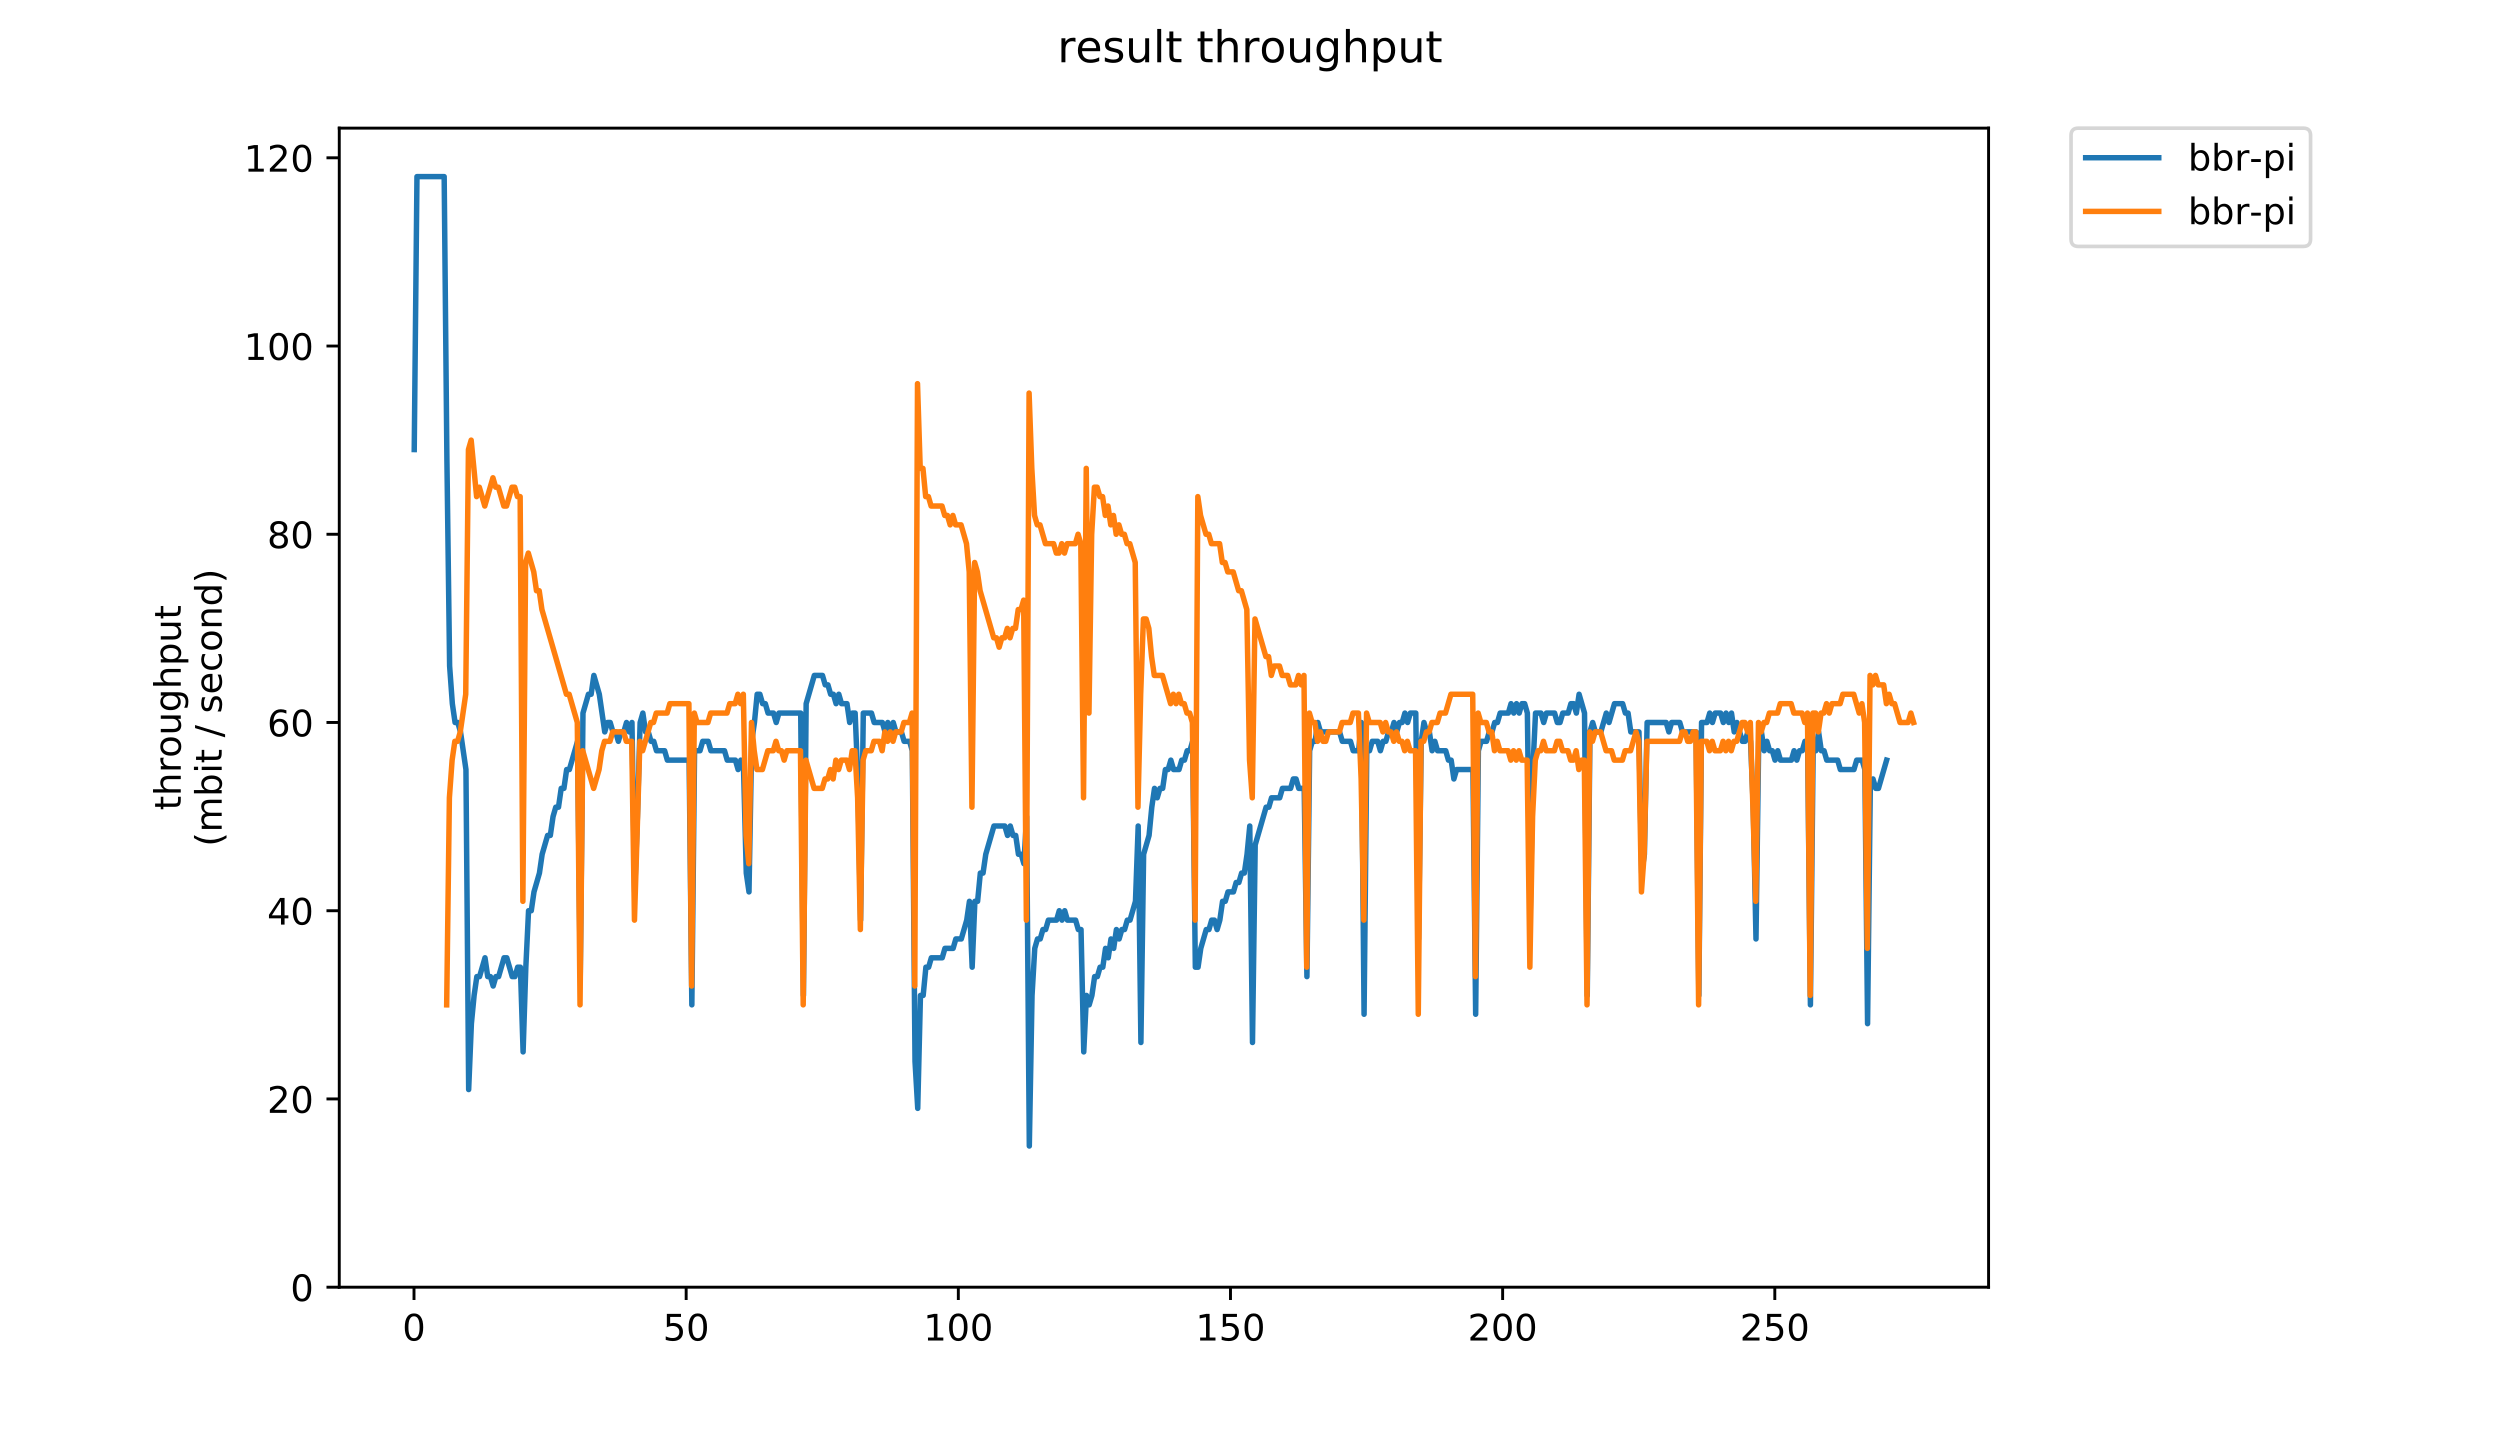 <?xml version="1.0" encoding="utf-8" standalone="no"?>
<!DOCTYPE svg PUBLIC "-//W3C//DTD SVG 1.1//EN"
  "http://www.w3.org/Graphics/SVG/1.1/DTD/svg11.dtd">
<!-- Created with matplotlib (https://matplotlib.org/) -->
<svg height="396pt" version="1.1" viewBox="0 0 684 396" width="684pt" xmlns="http://www.w3.org/2000/svg" xmlns:xlink="http://www.w3.org/1999/xlink">
 <defs>
  <style type="text/css">
*{stroke-linecap:butt;stroke-linejoin:round;}
  </style>
 </defs>
 <g id="figure_1">
  <g id="patch_1">
   <path d="M 0 396 
L 684 396 
L 684 0 
L 0 0 
z
" style="fill:#ffffff;"/>
  </g>
  <g id="axes_1">
   <g id="patch_2">
    <path d="M 92.824 352.174 
L 544.074 352.174 
L 544.074 35.062 
L 92.824 35.062 
z
" style="fill:#ffffff;"/>
   </g>
   <g id="matplotlib.axis_1">
    <g id="xtick_1">
     <g id="line2d_1">
      <defs>
       <path d="M 0 0 
L 0 3.5 
" id="m1abeec8fc0" style="stroke:#000000;stroke-width:0.8;"/>
      </defs>
      <g>
       <use style="stroke:#000000;stroke-width:0.8;" x="113.271" xlink:href="#m1abeec8fc0" y="352.174"/>
      </g>
     </g>
     <g id="text_1">
      <!-- 0 -->
      <defs>
       <path d="M 31.781 66.406 
Q 24.172 66.406 20.328 58.906 
Q 16.5 51.422 16.5 36.375 
Q 16.5 21.391 20.328 13.891 
Q 24.172 6.391 31.781 6.391 
Q 39.453 6.391 43.281 13.891 
Q 47.125 21.391 47.125 36.375 
Q 47.125 51.422 43.281 58.906 
Q 39.453 66.406 31.781 66.406 
z
M 31.781 74.219 
Q 44.047 74.219 50.516 64.516 
Q 56.984 54.828 56.984 36.375 
Q 56.984 17.969 50.516 8.266 
Q 44.047 -1.422 31.781 -1.422 
Q 19.531 -1.422 13.062 8.266 
Q 6.594 17.969 6.594 36.375 
Q 6.594 54.828 13.062 64.516 
Q 19.531 74.219 31.781 74.219 
z
" id="DejaVuSans-48"/>
      </defs>
      <g transform="translate(110.09 366.773)scale(0.1 -0.1)">
       <use xlink:href="#DejaVuSans-48"/>
      </g>
     </g>
    </g>
    <g id="xtick_2">
     <g id="line2d_2">
      <g>
       <use style="stroke:#000000;stroke-width:0.8;" x="187.734" xlink:href="#m1abeec8fc0" y="352.174"/>
      </g>
     </g>
     <g id="text_2">
      <!-- 50 -->
      <defs>
       <path d="M 10.797 72.906 
L 49.516 72.906 
L 49.516 64.594 
L 19.828 64.594 
L 19.828 46.734 
Q 21.969 47.469 24.109 47.828 
Q 26.266 48.188 28.422 48.188 
Q 40.625 48.188 47.75 41.5 
Q 54.891 34.812 54.891 23.391 
Q 54.891 11.625 47.562 5.094 
Q 40.234 -1.422 26.906 -1.422 
Q 22.312 -1.422 17.547 -0.641 
Q 12.797 0.141 7.719 1.703 
L 7.719 11.625 
Q 12.109 9.234 16.797 8.062 
Q 21.484 6.891 26.703 6.891 
Q 35.156 6.891 40.078 11.328 
Q 45.016 15.766 45.016 23.391 
Q 45.016 31 40.078 35.438 
Q 35.156 39.891 26.703 39.891 
Q 22.75 39.891 18.812 39.016 
Q 14.891 38.141 10.797 36.281 
z
" id="DejaVuSans-53"/>
      </defs>
      <g transform="translate(181.371 366.773)scale(0.1 -0.1)">
       <use xlink:href="#DejaVuSans-53"/>
       <use x="63.623" xlink:href="#DejaVuSans-48"/>
      </g>
     </g>
    </g>
    <g id="xtick_3">
     <g id="line2d_3">
      <g>
       <use style="stroke:#000000;stroke-width:0.8;" x="262.197" xlink:href="#m1abeec8fc0" y="352.174"/>
      </g>
     </g>
     <g id="text_3">
      <!-- 100 -->
      <defs>
       <path d="M 12.406 8.297 
L 28.516 8.297 
L 28.516 63.922 
L 10.984 60.406 
L 10.984 69.391 
L 28.422 72.906 
L 38.281 72.906 
L 38.281 8.297 
L 54.391 8.297 
L 54.391 0 
L 12.406 0 
z
" id="DejaVuSans-49"/>
      </defs>
      <g transform="translate(252.653 366.773)scale(0.1 -0.1)">
       <use xlink:href="#DejaVuSans-49"/>
       <use x="63.623" xlink:href="#DejaVuSans-48"/>
       <use x="127.246" xlink:href="#DejaVuSans-48"/>
      </g>
     </g>
    </g>
    <g id="xtick_4">
     <g id="line2d_4">
      <g>
       <use style="stroke:#000000;stroke-width:0.8;" x="336.66" xlink:href="#m1abeec8fc0" y="352.174"/>
      </g>
     </g>
     <g id="text_4">
      <!-- 150 -->
      <g transform="translate(327.116 366.773)scale(0.1 -0.1)">
       <use xlink:href="#DejaVuSans-49"/>
       <use x="63.623" xlink:href="#DejaVuSans-53"/>
       <use x="127.246" xlink:href="#DejaVuSans-48"/>
      </g>
     </g>
    </g>
    <g id="xtick_5">
     <g id="line2d_5">
      <g>
       <use style="stroke:#000000;stroke-width:0.8;" x="411.122" xlink:href="#m1abeec8fc0" y="352.174"/>
      </g>
     </g>
     <g id="text_5">
      <!-- 200 -->
      <defs>
       <path d="M 19.188 8.297 
L 53.609 8.297 
L 53.609 0 
L 7.328 0 
L 7.328 8.297 
Q 12.938 14.109 22.625 23.891 
Q 32.328 33.688 34.812 36.531 
Q 39.547 41.844 41.422 45.531 
Q 43.312 49.219 43.312 52.781 
Q 43.312 58.594 39.234 62.25 
Q 35.156 65.922 28.609 65.922 
Q 23.969 65.922 18.812 64.312 
Q 13.672 62.703 7.812 59.422 
L 7.812 69.391 
Q 13.766 71.781 18.938 73 
Q 24.125 74.219 28.422 74.219 
Q 39.75 74.219 46.484 68.547 
Q 53.219 62.891 53.219 53.422 
Q 53.219 48.922 51.531 44.891 
Q 49.859 40.875 45.406 35.406 
Q 44.188 33.984 37.641 27.219 
Q 31.109 20.453 19.188 8.297 
z
" id="DejaVuSans-50"/>
      </defs>
      <g transform="translate(401.579 366.773)scale(0.1 -0.1)">
       <use xlink:href="#DejaVuSans-50"/>
       <use x="63.623" xlink:href="#DejaVuSans-48"/>
       <use x="127.246" xlink:href="#DejaVuSans-48"/>
      </g>
     </g>
    </g>
    <g id="xtick_6">
     <g id="line2d_6">
      <g>
       <use style="stroke:#000000;stroke-width:0.8;" x="485.585" xlink:href="#m1abeec8fc0" y="352.174"/>
      </g>
     </g>
     <g id="text_6">
      <!-- 250 -->
      <g transform="translate(476.041 366.773)scale(0.1 -0.1)">
       <use xlink:href="#DejaVuSans-50"/>
       <use x="63.623" xlink:href="#DejaVuSans-53"/>
       <use x="127.246" xlink:href="#DejaVuSans-48"/>
      </g>
     </g>
    </g>
   </g>
   <g id="matplotlib.axis_2">
    <g id="ytick_1">
     <g id="line2d_7">
      <defs>
       <path d="M 0 0 
L -3.5 0 
" id="mc398adc926" style="stroke:#000000;stroke-width:0.8;"/>
      </defs>
      <g>
       <use style="stroke:#000000;stroke-width:0.8;" x="92.824" xlink:href="#mc398adc926" y="352.174"/>
      </g>
     </g>
     <g id="text_7">
      <!-- 0 -->
      <g transform="translate(79.461 355.973)scale(0.1 -0.1)">
       <use xlink:href="#DejaVuSans-48"/>
      </g>
     </g>
    </g>
    <g id="ytick_2">
     <g id="line2d_8">
      <g>
       <use style="stroke:#000000;stroke-width:0.8;" x="92.824" xlink:href="#mc398adc926" y="300.674"/>
      </g>
     </g>
     <g id="text_8">
      <!-- 20 -->
      <g transform="translate(73.099 304.473)scale(0.1 -0.1)">
       <use xlink:href="#DejaVuSans-50"/>
       <use x="63.623" xlink:href="#DejaVuSans-48"/>
      </g>
     </g>
    </g>
    <g id="ytick_3">
     <g id="line2d_9">
      <g>
       <use style="stroke:#000000;stroke-width:0.8;" x="92.824" xlink:href="#mc398adc926" y="249.174"/>
      </g>
     </g>
     <g id="text_9">
      <!-- 40 -->
      <defs>
       <path d="M 37.797 64.312 
L 12.891 25.391 
L 37.797 25.391 
z
M 35.203 72.906 
L 47.609 72.906 
L 47.609 25.391 
L 58.016 25.391 
L 58.016 17.188 
L 47.609 17.188 
L 47.609 0 
L 37.797 0 
L 37.797 17.188 
L 4.891 17.188 
L 4.891 26.703 
z
" id="DejaVuSans-52"/>
      </defs>
      <g transform="translate(73.099 252.973)scale(0.1 -0.1)">
       <use xlink:href="#DejaVuSans-52"/>
       <use x="63.623" xlink:href="#DejaVuSans-48"/>
      </g>
     </g>
    </g>
    <g id="ytick_4">
     <g id="line2d_10">
      <g>
       <use style="stroke:#000000;stroke-width:0.8;" x="92.824" xlink:href="#mc398adc926" y="197.674"/>
      </g>
     </g>
     <g id="text_10">
      <!-- 60 -->
      <defs>
       <path d="M 33.016 40.375 
Q 26.375 40.375 22.484 35.828 
Q 18.609 31.297 18.609 23.391 
Q 18.609 15.531 22.484 10.953 
Q 26.375 6.391 33.016 6.391 
Q 39.656 6.391 43.531 10.953 
Q 47.406 15.531 47.406 23.391 
Q 47.406 31.297 43.531 35.828 
Q 39.656 40.375 33.016 40.375 
z
M 52.594 71.297 
L 52.594 62.312 
Q 48.875 64.062 45.094 64.984 
Q 41.312 65.922 37.594 65.922 
Q 27.828 65.922 22.672 59.328 
Q 17.531 52.734 16.797 39.406 
Q 19.672 43.656 24.016 45.922 
Q 28.375 48.188 33.594 48.188 
Q 44.578 48.188 50.953 41.516 
Q 57.328 34.859 57.328 23.391 
Q 57.328 12.156 50.688 5.359 
Q 44.047 -1.422 33.016 -1.422 
Q 20.359 -1.422 13.672 8.266 
Q 6.984 17.969 6.984 36.375 
Q 6.984 53.656 15.188 63.938 
Q 23.391 74.219 37.203 74.219 
Q 40.922 74.219 44.703 73.484 
Q 48.484 72.75 52.594 71.297 
z
" id="DejaVuSans-54"/>
      </defs>
      <g transform="translate(73.099 201.473)scale(0.1 -0.1)">
       <use xlink:href="#DejaVuSans-54"/>
       <use x="63.623" xlink:href="#DejaVuSans-48"/>
      </g>
     </g>
    </g>
    <g id="ytick_5">
     <g id="line2d_11">
      <g>
       <use style="stroke:#000000;stroke-width:0.8;" x="92.824" xlink:href="#mc398adc926" y="146.174"/>
      </g>
     </g>
     <g id="text_11">
      <!-- 80 -->
      <defs>
       <path d="M 31.781 34.625 
Q 24.75 34.625 20.719 30.859 
Q 16.703 27.094 16.703 20.516 
Q 16.703 13.922 20.719 10.156 
Q 24.75 6.391 31.781 6.391 
Q 38.812 6.391 42.859 10.172 
Q 46.922 13.969 46.922 20.516 
Q 46.922 27.094 42.891 30.859 
Q 38.875 34.625 31.781 34.625 
z
M 21.922 38.812 
Q 15.578 40.375 12.031 44.719 
Q 8.5 49.078 8.5 55.328 
Q 8.5 64.062 14.719 69.141 
Q 20.953 74.219 31.781 74.219 
Q 42.672 74.219 48.875 69.141 
Q 55.078 64.062 55.078 55.328 
Q 55.078 49.078 51.531 44.719 
Q 48 40.375 41.703 38.812 
Q 48.828 37.156 52.797 32.312 
Q 56.781 27.484 56.781 20.516 
Q 56.781 9.906 50.312 4.234 
Q 43.844 -1.422 31.781 -1.422 
Q 19.734 -1.422 13.25 4.234 
Q 6.781 9.906 6.781 20.516 
Q 6.781 27.484 10.781 32.312 
Q 14.797 37.156 21.922 38.812 
z
M 18.312 54.391 
Q 18.312 48.734 21.844 45.562 
Q 25.391 42.391 31.781 42.391 
Q 38.141 42.391 41.719 45.562 
Q 45.312 48.734 45.312 54.391 
Q 45.312 60.062 41.719 63.234 
Q 38.141 66.406 31.781 66.406 
Q 25.391 66.406 21.844 63.234 
Q 18.312 60.062 18.312 54.391 
z
" id="DejaVuSans-56"/>
      </defs>
      <g transform="translate(73.099 149.973)scale(0.1 -0.1)">
       <use xlink:href="#DejaVuSans-56"/>
       <use x="63.623" xlink:href="#DejaVuSans-48"/>
      </g>
     </g>
    </g>
    <g id="ytick_6">
     <g id="line2d_12">
      <g>
       <use style="stroke:#000000;stroke-width:0.8;" x="92.824" xlink:href="#mc398adc926" y="94.674"/>
      </g>
     </g>
     <g id="text_12">
      <!-- 100 -->
      <g transform="translate(66.736 98.473)scale(0.1 -0.1)">
       <use xlink:href="#DejaVuSans-49"/>
       <use x="63.623" xlink:href="#DejaVuSans-48"/>
       <use x="127.246" xlink:href="#DejaVuSans-48"/>
      </g>
     </g>
    </g>
    <g id="ytick_7">
     <g id="line2d_13">
      <g>
       <use style="stroke:#000000;stroke-width:0.8;" x="92.824" xlink:href="#mc398adc926" y="43.174"/>
      </g>
     </g>
     <g id="text_13">
      <!-- 120 -->
      <g transform="translate(66.736 46.973)scale(0.1 -0.1)">
       <use xlink:href="#DejaVuSans-49"/>
       <use x="63.623" xlink:href="#DejaVuSans-50"/>
       <use x="127.246" xlink:href="#DejaVuSans-48"/>
      </g>
     </g>
    </g>
    <g id="text_14">
     <!-- throughput -->
     <defs>
      <path d="M 18.312 70.219 
L 18.312 54.688 
L 36.812 54.688 
L 36.812 47.703 
L 18.312 47.703 
L 18.312 18.016 
Q 18.312 11.328 20.141 9.422 
Q 21.969 7.516 27.594 7.516 
L 36.812 7.516 
L 36.812 0 
L 27.594 0 
Q 17.188 0 13.234 3.875 
Q 9.281 7.766 9.281 18.016 
L 9.281 47.703 
L 2.688 47.703 
L 2.688 54.688 
L 9.281 54.688 
L 9.281 70.219 
z
" id="DejaVuSans-116"/>
      <path d="M 54.891 33.016 
L 54.891 0 
L 45.906 0 
L 45.906 32.719 
Q 45.906 40.484 42.875 44.328 
Q 39.844 48.188 33.797 48.188 
Q 26.516 48.188 22.312 43.547 
Q 18.109 38.922 18.109 30.906 
L 18.109 0 
L 9.078 0 
L 9.078 75.984 
L 18.109 75.984 
L 18.109 46.188 
Q 21.344 51.125 25.703 53.562 
Q 30.078 56 35.797 56 
Q 45.219 56 50.047 50.172 
Q 54.891 44.344 54.891 33.016 
z
" id="DejaVuSans-104"/>
      <path d="M 41.109 46.297 
Q 39.594 47.172 37.812 47.578 
Q 36.031 48 33.891 48 
Q 26.266 48 22.188 43.047 
Q 18.109 38.094 18.109 28.812 
L 18.109 0 
L 9.078 0 
L 9.078 54.688 
L 18.109 54.688 
L 18.109 46.188 
Q 20.953 51.172 25.484 53.578 
Q 30.031 56 36.531 56 
Q 37.453 56 38.578 55.875 
Q 39.703 55.766 41.062 55.516 
z
" id="DejaVuSans-114"/>
      <path d="M 30.609 48.391 
Q 23.391 48.391 19.188 42.75 
Q 14.984 37.109 14.984 27.297 
Q 14.984 17.484 19.156 11.844 
Q 23.344 6.203 30.609 6.203 
Q 37.797 6.203 41.984 11.859 
Q 46.188 17.531 46.188 27.297 
Q 46.188 37.016 41.984 42.703 
Q 37.797 48.391 30.609 48.391 
z
M 30.609 56 
Q 42.328 56 49.016 48.375 
Q 55.719 40.766 55.719 27.297 
Q 55.719 13.875 49.016 6.219 
Q 42.328 -1.422 30.609 -1.422 
Q 18.844 -1.422 12.172 6.219 
Q 5.516 13.875 5.516 27.297 
Q 5.516 40.766 12.172 48.375 
Q 18.844 56 30.609 56 
z
" id="DejaVuSans-111"/>
      <path d="M 8.5 21.578 
L 8.5 54.688 
L 17.484 54.688 
L 17.484 21.922 
Q 17.484 14.156 20.5 10.266 
Q 23.531 6.391 29.594 6.391 
Q 36.859 6.391 41.078 11.031 
Q 45.312 15.672 45.312 23.688 
L 45.312 54.688 
L 54.297 54.688 
L 54.297 0 
L 45.312 0 
L 45.312 8.406 
Q 42.047 3.422 37.719 1 
Q 33.406 -1.422 27.688 -1.422 
Q 18.266 -1.422 13.375 4.438 
Q 8.5 10.297 8.5 21.578 
z
M 31.109 56 
z
" id="DejaVuSans-117"/>
      <path d="M 45.406 27.984 
Q 45.406 37.75 41.375 43.109 
Q 37.359 48.484 30.078 48.484 
Q 22.859 48.484 18.828 43.109 
Q 14.797 37.75 14.797 27.984 
Q 14.797 18.266 18.828 12.891 
Q 22.859 7.516 30.078 7.516 
Q 37.359 7.516 41.375 12.891 
Q 45.406 18.266 45.406 27.984 
z
M 54.391 6.781 
Q 54.391 -7.172 48.188 -13.984 
Q 42 -20.797 29.203 -20.797 
Q 24.469 -20.797 20.266 -20.094 
Q 16.062 -19.391 12.109 -17.922 
L 12.109 -9.188 
Q 16.062 -11.328 19.922 -12.344 
Q 23.781 -13.375 27.781 -13.375 
Q 36.625 -13.375 41.016 -8.766 
Q 45.406 -4.156 45.406 5.172 
L 45.406 9.625 
Q 42.625 4.781 38.281 2.391 
Q 33.938 0 27.875 0 
Q 17.828 0 11.672 7.656 
Q 5.516 15.328 5.516 27.984 
Q 5.516 40.672 11.672 48.328 
Q 17.828 56 27.875 56 
Q 33.938 56 38.281 53.609 
Q 42.625 51.219 45.406 46.391 
L 45.406 54.688 
L 54.391 54.688 
z
" id="DejaVuSans-103"/>
      <path d="M 18.109 8.203 
L 18.109 -20.797 
L 9.078 -20.797 
L 9.078 54.688 
L 18.109 54.688 
L 18.109 46.391 
Q 20.953 51.266 25.266 53.625 
Q 29.594 56 35.594 56 
Q 45.562 56 51.781 48.094 
Q 58.016 40.188 58.016 27.297 
Q 58.016 14.406 51.781 6.484 
Q 45.562 -1.422 35.594 -1.422 
Q 29.594 -1.422 25.266 0.953 
Q 20.953 3.328 18.109 8.203 
z
M 48.688 27.297 
Q 48.688 37.203 44.609 42.844 
Q 40.531 48.484 33.406 48.484 
Q 26.266 48.484 22.188 42.844 
Q 18.109 37.203 18.109 27.297 
Q 18.109 17.391 22.188 11.75 
Q 26.266 6.109 33.406 6.109 
Q 40.531 6.109 44.609 11.75 
Q 48.688 17.391 48.688 27.297 
z
" id="DejaVuSans-112"/>
     </defs>
     <g transform="translate(49.459 221.675)rotate(-90)scale(0.1 -0.1)">
      <use xlink:href="#DejaVuSans-116"/>
      <use x="39.209" xlink:href="#DejaVuSans-104"/>
      <use x="102.588" xlink:href="#DejaVuSans-114"/>
      <use x="143.67" xlink:href="#DejaVuSans-111"/>
      <use x="204.852" xlink:href="#DejaVuSans-117"/>
      <use x="268.23" xlink:href="#DejaVuSans-103"/>
      <use x="331.707" xlink:href="#DejaVuSans-104"/>
      <use x="395.086" xlink:href="#DejaVuSans-112"/>
      <use x="458.562" xlink:href="#DejaVuSans-117"/>
      <use x="521.941" xlink:href="#DejaVuSans-116"/>
     </g>
     <!-- (mbit / second) -->
     <defs>
      <path d="M 31 75.875 
Q 24.469 64.656 21.281 53.656 
Q 18.109 42.672 18.109 31.391 
Q 18.109 20.125 21.312 9.062 
Q 24.516 -2 31 -13.188 
L 23.188 -13.188 
Q 15.875 -1.703 12.234 9.375 
Q 8.594 20.453 8.594 31.391 
Q 8.594 42.281 12.203 53.312 
Q 15.828 64.359 23.188 75.875 
z
" id="DejaVuSans-40"/>
      <path d="M 52 44.188 
Q 55.375 50.25 60.062 53.125 
Q 64.75 56 71.094 56 
Q 79.641 56 84.281 50.016 
Q 88.922 44.047 88.922 33.016 
L 88.922 0 
L 79.891 0 
L 79.891 32.719 
Q 79.891 40.578 77.094 44.375 
Q 74.312 48.188 68.609 48.188 
Q 61.625 48.188 57.562 43.547 
Q 53.516 38.922 53.516 30.906 
L 53.516 0 
L 44.484 0 
L 44.484 32.719 
Q 44.484 40.625 41.703 44.406 
Q 38.922 48.188 33.109 48.188 
Q 26.219 48.188 22.156 43.531 
Q 18.109 38.875 18.109 30.906 
L 18.109 0 
L 9.078 0 
L 9.078 54.688 
L 18.109 54.688 
L 18.109 46.188 
Q 21.188 51.219 25.484 53.609 
Q 29.781 56 35.688 56 
Q 41.656 56 45.828 52.969 
Q 50 49.953 52 44.188 
z
" id="DejaVuSans-109"/>
      <path d="M 48.688 27.297 
Q 48.688 37.203 44.609 42.844 
Q 40.531 48.484 33.406 48.484 
Q 26.266 48.484 22.188 42.844 
Q 18.109 37.203 18.109 27.297 
Q 18.109 17.391 22.188 11.75 
Q 26.266 6.109 33.406 6.109 
Q 40.531 6.109 44.609 11.75 
Q 48.688 17.391 48.688 27.297 
z
M 18.109 46.391 
Q 20.953 51.266 25.266 53.625 
Q 29.594 56 35.594 56 
Q 45.562 56 51.781 48.094 
Q 58.016 40.188 58.016 27.297 
Q 58.016 14.406 51.781 6.484 
Q 45.562 -1.422 35.594 -1.422 
Q 29.594 -1.422 25.266 0.953 
Q 20.953 3.328 18.109 8.203 
L 18.109 0 
L 9.078 0 
L 9.078 75.984 
L 18.109 75.984 
z
" id="DejaVuSans-98"/>
      <path d="M 9.422 54.688 
L 18.406 54.688 
L 18.406 0 
L 9.422 0 
z
M 9.422 75.984 
L 18.406 75.984 
L 18.406 64.594 
L 9.422 64.594 
z
" id="DejaVuSans-105"/>
      <path id="DejaVuSans-32"/>
      <path d="M 25.391 72.906 
L 33.688 72.906 
L 8.297 -9.281 
L 0 -9.281 
z
" id="DejaVuSans-47"/>
      <path d="M 44.281 53.078 
L 44.281 44.578 
Q 40.484 46.531 36.375 47.5 
Q 32.281 48.484 27.875 48.484 
Q 21.188 48.484 17.844 46.438 
Q 14.5 44.391 14.5 40.281 
Q 14.5 37.156 16.891 35.375 
Q 19.281 33.594 26.516 31.984 
L 29.594 31.297 
Q 39.156 29.25 43.188 25.516 
Q 47.219 21.781 47.219 15.094 
Q 47.219 7.469 41.188 3.016 
Q 35.156 -1.422 24.609 -1.422 
Q 20.219 -1.422 15.453 -0.562 
Q 10.688 0.297 5.422 2 
L 5.422 11.281 
Q 10.406 8.688 15.234 7.391 
Q 20.062 6.109 24.812 6.109 
Q 31.156 6.109 34.562 8.281 
Q 37.984 10.453 37.984 14.406 
Q 37.984 18.062 35.516 20.016 
Q 33.062 21.969 24.703 23.781 
L 21.578 24.516 
Q 13.234 26.266 9.516 29.906 
Q 5.812 33.547 5.812 39.891 
Q 5.812 47.609 11.281 51.797 
Q 16.75 56 26.812 56 
Q 31.781 56 36.172 55.266 
Q 40.578 54.547 44.281 53.078 
z
" id="DejaVuSans-115"/>
      <path d="M 56.203 29.594 
L 56.203 25.203 
L 14.891 25.203 
Q 15.484 15.922 20.484 11.062 
Q 25.484 6.203 34.422 6.203 
Q 39.594 6.203 44.453 7.469 
Q 49.312 8.734 54.109 11.281 
L 54.109 2.781 
Q 49.266 0.734 44.188 -0.344 
Q 39.109 -1.422 33.891 -1.422 
Q 20.797 -1.422 13.156 6.188 
Q 5.516 13.812 5.516 26.812 
Q 5.516 40.234 12.766 48.109 
Q 20.016 56 32.328 56 
Q 43.359 56 49.781 48.891 
Q 56.203 41.797 56.203 29.594 
z
M 47.219 32.234 
Q 47.125 39.594 43.094 43.984 
Q 39.062 48.391 32.422 48.391 
Q 24.906 48.391 20.391 44.141 
Q 15.875 39.891 15.188 32.172 
z
" id="DejaVuSans-101"/>
      <path d="M 48.781 52.594 
L 48.781 44.188 
Q 44.969 46.297 41.141 47.344 
Q 37.312 48.391 33.406 48.391 
Q 24.656 48.391 19.812 42.844 
Q 14.984 37.312 14.984 27.297 
Q 14.984 17.281 19.812 11.734 
Q 24.656 6.203 33.406 6.203 
Q 37.312 6.203 41.141 7.25 
Q 44.969 8.297 48.781 10.406 
L 48.781 2.094 
Q 45.016 0.344 40.984 -0.531 
Q 36.969 -1.422 32.422 -1.422 
Q 20.062 -1.422 12.781 6.344 
Q 5.516 14.109 5.516 27.297 
Q 5.516 40.672 12.859 48.328 
Q 20.219 56 33.016 56 
Q 37.156 56 41.109 55.141 
Q 45.062 54.297 48.781 52.594 
z
" id="DejaVuSans-99"/>
      <path d="M 54.891 33.016 
L 54.891 0 
L 45.906 0 
L 45.906 32.719 
Q 45.906 40.484 42.875 44.328 
Q 39.844 48.188 33.797 48.188 
Q 26.516 48.188 22.312 43.547 
Q 18.109 38.922 18.109 30.906 
L 18.109 0 
L 9.078 0 
L 9.078 54.688 
L 18.109 54.688 
L 18.109 46.188 
Q 21.344 51.125 25.703 53.562 
Q 30.078 56 35.797 56 
Q 45.219 56 50.047 50.172 
Q 54.891 44.344 54.891 33.016 
z
" id="DejaVuSans-110"/>
      <path d="M 45.406 46.391 
L 45.406 75.984 
L 54.391 75.984 
L 54.391 0 
L 45.406 0 
L 45.406 8.203 
Q 42.578 3.328 38.25 0.953 
Q 33.938 -1.422 27.875 -1.422 
Q 17.969 -1.422 11.734 6.484 
Q 5.516 14.406 5.516 27.297 
Q 5.516 40.188 11.734 48.094 
Q 17.969 56 27.875 56 
Q 33.938 56 38.25 53.625 
Q 42.578 51.266 45.406 46.391 
z
M 14.797 27.297 
Q 14.797 17.391 18.875 11.75 
Q 22.953 6.109 30.078 6.109 
Q 37.203 6.109 41.297 11.75 
Q 45.406 17.391 45.406 27.297 
Q 45.406 37.203 41.297 42.844 
Q 37.203 48.484 30.078 48.484 
Q 22.953 48.484 18.875 42.844 
Q 14.797 37.203 14.797 27.297 
z
" id="DejaVuSans-100"/>
      <path d="M 8.016 75.875 
L 15.828 75.875 
Q 23.141 64.359 26.781 53.312 
Q 30.422 42.281 30.422 31.391 
Q 30.422 20.453 26.781 9.375 
Q 23.141 -1.703 15.828 -13.188 
L 8.016 -13.188 
Q 14.5 -2 17.703 9.062 
Q 20.906 20.125 20.906 31.391 
Q 20.906 42.672 17.703 53.656 
Q 14.5 64.656 8.016 75.875 
z
" id="DejaVuSans-41"/>
     </defs>
     <g transform="translate(60.657 231.609)rotate(-90)scale(0.1 -0.1)">
      <use xlink:href="#DejaVuSans-40"/>
      <use x="39.014" xlink:href="#DejaVuSans-109"/>
      <use x="136.426" xlink:href="#DejaVuSans-98"/>
      <use x="199.902" xlink:href="#DejaVuSans-105"/>
      <use x="227.686" xlink:href="#DejaVuSans-116"/>
      <use x="266.895" xlink:href="#DejaVuSans-32"/>
      <use x="298.682" xlink:href="#DejaVuSans-47"/>
      <use x="332.373" xlink:href="#DejaVuSans-32"/>
      <use x="364.16" xlink:href="#DejaVuSans-115"/>
      <use x="416.26" xlink:href="#DejaVuSans-101"/>
      <use x="477.783" xlink:href="#DejaVuSans-99"/>
      <use x="532.764" xlink:href="#DejaVuSans-111"/>
      <use x="593.945" xlink:href="#DejaVuSans-110"/>
      <use x="657.324" xlink:href="#DejaVuSans-100"/>
      <use x="720.801" xlink:href="#DejaVuSans-41"/>
     </g>
    </g>
   </g>
   <g id="line2d_14">
    <path clip-path="url(#p6d7b93eee8)" d="M 113.335 122.999 
L 114.08 48.324 
L 121.526 48.324 
L 122.271 125.574 
L 123.015 182.224 
L 123.76 192.524 
L 124.505 197.674 
L 125.249 197.674 
L 125.994 200.249 
L 127.483 210.549 
L 128.228 298.099 
L 128.972 280.074 
L 129.717 272.349 
L 130.462 267.199 
L 131.206 267.199 
L 132.696 262.049 
L 133.44 267.199 
L 134.185 267.199 
L 134.929 269.774 
L 135.674 267.199 
L 136.419 267.199 
L 137.908 262.049 
L 138.653 262.049 
L 140.142 267.199 
L 140.886 267.199 
L 141.631 264.624 
L 142.376 264.624 
L 143.12 287.799 
L 143.865 264.624 
L 144.61 249.174 
L 145.354 249.174 
L 146.099 244.024 
L 147.588 238.874 
L 148.333 233.724 
L 149.822 228.574 
L 150.567 228.574 
L 151.311 223.424 
L 152.056 220.849 
L 152.801 220.849 
L 153.545 215.699 
L 154.29 215.699 
L 155.034 210.549 
L 155.779 210.549 
L 158.013 202.824 
L 158.758 267.199 
L 159.502 195.099 
L 160.991 189.949 
L 161.736 189.949 
L 162.481 184.799 
L 163.97 189.949 
L 165.459 200.249 
L 166.204 197.674 
L 166.948 197.674 
L 167.693 200.249 
L 168.438 200.249 
L 169.182 202.824 
L 169.927 200.249 
L 170.672 200.249 
L 171.416 197.674 
L 172.161 200.249 
L 172.905 197.674 
L 173.65 244.024 
L 174.395 223.424 
L 175.139 197.674 
L 175.884 195.099 
L 176.629 200.249 
L 177.373 200.249 
L 178.118 202.824 
L 178.863 202.824 
L 179.607 205.399 
L 181.841 205.399 
L 182.586 207.974 
L 188.543 207.974 
L 189.287 274.924 
L 190.032 205.399 
L 191.521 205.399 
L 192.266 202.824 
L 193.755 202.824 
L 194.5 205.399 
L 198.223 205.399 
L 198.967 207.974 
L 201.201 207.974 
L 201.946 210.549 
L 202.691 207.974 
L 203.435 210.549 
L 204.18 238.874 
L 204.924 244.024 
L 205.669 202.824 
L 206.414 197.674 
L 207.158 189.949 
L 207.903 189.949 
L 208.648 192.524 
L 209.392 192.524 
L 210.137 195.099 
L 211.626 195.099 
L 212.371 197.674 
L 213.115 195.099 
L 219.072 195.099 
L 219.817 272.349 
L 220.562 192.524 
L 222.796 184.799 
L 225.029 184.799 
L 225.774 187.374 
L 226.519 187.374 
L 227.263 189.949 
L 228.008 189.949 
L 228.753 192.524 
L 229.497 189.949 
L 230.242 192.524 
L 231.731 192.524 
L 232.476 197.674 
L 233.22 195.099 
L 233.965 195.099 
L 234.71 213.124 
L 235.454 251.749 
L 236.199 195.099 
L 238.433 195.099 
L 239.177 197.674 
L 241.411 197.674 
L 242.156 200.249 
L 242.9 197.674 
L 243.645 200.249 
L 244.39 197.674 
L 245.134 200.249 
L 246.624 200.249 
L 247.368 202.824 
L 248.857 202.824 
L 249.602 205.399 
L 250.347 290.374 
L 251.091 303.249 
L 251.836 272.349 
L 252.581 272.349 
L 253.325 264.624 
L 254.07 264.624 
L 254.815 262.049 
L 257.793 262.049 
L 258.538 259.474 
L 260.772 259.474 
L 261.516 256.899 
L 263.005 256.899 
L 264.495 251.749 
L 265.239 246.599 
L 265.984 264.624 
L 266.729 246.599 
L 267.473 246.599 
L 268.218 238.874 
L 268.962 238.874 
L 269.707 233.724 
L 271.941 225.999 
L 274.919 225.999 
L 275.664 228.574 
L 276.409 225.999 
L 277.153 228.574 
L 277.898 228.574 
L 278.643 233.724 
L 279.387 233.724 
L 280.132 236.299 
L 280.876 223.424 
L 281.621 313.549 
L 282.366 272.349 
L 283.11 259.474 
L 283.855 256.899 
L 284.6 256.899 
L 285.344 254.324 
L 286.089 254.324 
L 286.834 251.749 
L 289.067 251.749 
L 289.812 249.174 
L 290.557 251.749 
L 291.301 249.174 
L 292.046 251.749 
L 294.28 251.749 
L 295.024 254.324 
L 295.769 254.324 
L 296.514 287.799 
L 297.258 272.349 
L 298.003 274.924 
L 298.748 272.349 
L 299.492 267.199 
L 300.237 267.199 
L 300.981 264.624 
L 301.726 264.624 
L 302.471 259.474 
L 303.215 262.049 
L 303.96 256.899 
L 304.705 259.474 
L 305.449 254.324 
L 306.194 256.899 
L 306.938 254.324 
L 307.683 254.324 
L 308.428 251.749 
L 309.172 251.749 
L 310.662 246.599 
L 311.406 225.999 
L 312.151 285.224 
L 312.895 233.724 
L 314.385 228.574 
L 315.129 220.849 
L 315.874 215.699 
L 316.619 218.274 
L 317.363 215.699 
L 318.108 215.699 
L 318.852 210.549 
L 319.597 210.549 
L 320.342 207.974 
L 321.086 210.549 
L 322.576 210.549 
L 323.32 207.974 
L 324.065 207.974 
L 324.81 205.399 
L 325.554 205.399 
L 326.299 202.824 
L 327.043 264.624 
L 327.788 264.624 
L 328.533 259.474 
L 330.022 254.324 
L 330.767 254.324 
L 331.511 251.749 
L 332.256 251.749 
L 333 254.324 
L 333.745 251.749 
L 334.49 246.599 
L 335.234 246.599 
L 335.979 244.024 
L 337.468 244.024 
L 338.213 241.449 
L 338.957 241.449 
L 339.702 238.874 
L 340.447 238.874 
L 341.191 233.724 
L 341.936 225.999 
L 342.681 285.224 
L 343.425 231.149 
L 346.404 220.849 
L 347.148 220.849 
L 347.893 218.274 
L 350.127 218.274 
L 350.871 215.699 
L 353.105 215.699 
L 353.85 213.124 
L 354.595 213.124 
L 355.339 215.699 
L 356.829 215.699 
L 357.573 267.199 
L 358.318 205.399 
L 359.062 202.824 
L 359.807 202.824 
L 360.552 197.674 
L 361.296 200.249 
L 366.509 200.249 
L 367.253 202.824 
L 369.487 202.824 
L 370.232 205.399 
L 371.721 205.399 
L 372.466 197.674 
L 373.21 277.499 
L 373.955 205.399 
L 374.7 205.399 
L 375.444 202.824 
L 376.933 202.824 
L 377.678 205.399 
L 378.423 202.824 
L 379.167 202.824 
L 379.912 200.249 
L 380.657 200.249 
L 381.401 197.674 
L 382.146 200.249 
L 382.89 197.674 
L 383.635 197.674 
L 384.38 195.099 
L 385.124 197.674 
L 385.869 195.099 
L 387.358 195.099 
L 388.103 256.899 
L 388.847 202.824 
L 389.592 197.674 
L 390.337 200.249 
L 391.081 200.249 
L 391.826 205.399 
L 392.571 202.824 
L 393.315 205.399 
L 395.549 205.399 
L 396.294 207.974 
L 397.038 207.974 
L 397.783 213.124 
L 398.528 210.549 
L 402.995 210.549 
L 403.74 277.499 
L 404.485 205.399 
L 405.229 202.824 
L 406.719 202.824 
L 407.463 200.249 
L 408.208 200.249 
L 408.952 197.674 
L 409.697 197.674 
L 410.442 195.099 
L 412.676 195.099 
L 413.42 192.524 
L 414.165 195.099 
L 414.909 192.524 
L 415.654 195.099 
L 416.399 192.524 
L 417.143 192.524 
L 417.888 195.099 
L 418.633 251.749 
L 419.377 210.549 
L 420.122 195.099 
L 421.611 195.099 
L 422.356 197.674 
L 423.1 195.099 
L 425.334 195.099 
L 426.079 197.674 
L 426.824 197.674 
L 427.568 195.099 
L 429.057 195.099 
L 429.802 192.524 
L 430.547 192.524 
L 431.291 195.099 
L 432.036 189.949 
L 433.525 195.099 
L 434.27 272.349 
L 435.014 200.249 
L 435.759 197.674 
L 436.504 200.249 
L 437.993 200.249 
L 439.482 195.099 
L 440.227 197.674 
L 441.716 192.524 
L 443.95 192.524 
L 444.695 195.099 
L 445.439 195.099 
L 446.184 200.249 
L 448.418 200.249 
L 449.162 238.874 
L 449.907 233.724 
L 450.652 197.674 
L 455.864 197.674 
L 456.609 200.249 
L 457.353 197.674 
L 459.587 197.674 
L 460.332 200.249 
L 464.055 200.249 
L 464.8 272.349 
L 465.544 197.674 
L 467.033 197.674 
L 467.778 195.099 
L 468.523 197.674 
L 469.267 195.099 
L 470.757 195.099 
L 471.501 197.674 
L 472.246 195.099 
L 472.99 197.674 
L 473.735 195.099 
L 474.48 200.249 
L 475.224 197.674 
L 476.714 202.824 
L 477.458 202.824 
L 478.203 200.249 
L 478.947 202.824 
L 479.692 220.849 
L 480.437 256.899 
L 481.181 202.824 
L 481.926 200.249 
L 482.671 205.399 
L 483.415 202.824 
L 484.16 205.399 
L 484.904 205.399 
L 485.649 207.974 
L 486.394 205.399 
L 487.138 207.974 
L 490.117 207.974 
L 490.861 205.399 
L 491.606 207.974 
L 492.351 205.399 
L 493.095 205.399 
L 493.84 202.824 
L 494.585 205.399 
L 495.329 274.924 
L 496.074 205.399 
L 496.818 205.399 
L 497.563 200.249 
L 498.308 205.399 
L 499.052 205.399 
L 499.797 207.974 
L 502.776 207.974 
L 503.52 210.549 
L 507.243 210.549 
L 507.988 207.974 
L 509.477 207.974 
L 510.222 210.549 
L 510.966 280.074 
L 511.711 215.699 
L 512.456 213.124 
L 513.2 215.699 
L 513.945 215.699 
L 516.179 207.974 
L 516.179 207.974 
" style="fill:none;stroke:#1f77b4;stroke-linecap:square;stroke-width:1.5;"/>
   </g>
   <g id="line2d_15">
    <path clip-path="url(#p6d7b93eee8)" d="M 122.208 274.924 
L 122.953 218.274 
L 123.698 207.974 
L 124.442 202.824 
L 125.187 202.824 
L 125.931 200.249 
L 127.421 189.949 
L 128.165 122.999 
L 128.91 120.424 
L 130.399 135.874 
L 131.144 133.299 
L 132.633 138.449 
L 134.867 130.724 
L 135.612 133.299 
L 136.356 133.299 
L 137.845 138.449 
L 138.59 138.449 
L 140.079 133.299 
L 140.824 133.299 
L 141.569 135.874 
L 142.313 135.874 
L 143.058 246.599 
L 143.802 153.899 
L 144.547 151.324 
L 146.036 156.474 
L 146.781 161.624 
L 147.526 161.624 
L 148.27 166.774 
L 154.972 189.949 
L 155.716 189.949 
L 157.95 197.674 
L 158.695 274.924 
L 159.44 205.399 
L 162.418 215.699 
L 163.907 210.549 
L 164.652 205.399 
L 165.397 202.824 
L 166.886 202.824 
L 167.631 200.249 
L 170.609 200.249 
L 171.354 202.824 
L 172.843 202.824 
L 173.588 251.749 
L 175.077 202.824 
L 175.821 205.399 
L 178.055 197.674 
L 178.8 197.674 
L 179.545 195.099 
L 182.523 195.099 
L 183.268 192.524 
L 188.48 192.524 
L 189.225 269.774 
L 189.969 195.099 
L 190.714 197.674 
L 193.693 197.674 
L 194.437 195.099 
L 198.905 195.099 
L 199.65 192.524 
L 201.139 192.524 
L 201.883 189.949 
L 202.628 192.524 
L 203.373 189.949 
L 204.117 228.574 
L 204.862 236.299 
L 205.607 197.674 
L 206.351 205.399 
L 207.096 210.549 
L 208.585 210.549 
L 210.074 205.399 
L 211.564 205.399 
L 212.308 202.824 
L 213.053 205.399 
L 213.797 205.399 
L 214.542 207.974 
L 215.287 205.399 
L 219.01 205.399 
L 219.754 274.924 
L 220.499 207.974 
L 222.733 215.699 
L 224.967 215.699 
L 225.711 213.124 
L 226.456 213.124 
L 227.201 210.549 
L 227.945 213.124 
L 228.69 207.974 
L 229.435 210.549 
L 230.179 207.974 
L 231.669 207.974 
L 232.413 210.549 
L 233.158 205.399 
L 233.902 205.399 
L 234.647 218.274 
L 235.392 254.324 
L 236.136 207.974 
L 236.881 205.399 
L 238.37 205.399 
L 239.115 202.824 
L 240.604 202.824 
L 241.349 205.399 
L 242.093 200.249 
L 242.838 202.824 
L 243.583 200.249 
L 244.327 202.824 
L 245.072 200.249 
L 246.561 200.249 
L 247.306 197.674 
L 248.795 197.674 
L 249.54 195.099 
L 250.284 269.774 
L 251.029 104.974 
L 251.773 128.149 
L 252.518 128.149 
L 253.263 135.874 
L 254.007 135.874 
L 254.752 138.449 
L 257.73 138.449 
L 258.475 141.024 
L 259.22 141.024 
L 259.964 143.599 
L 260.709 141.024 
L 261.454 143.599 
L 262.943 143.599 
L 264.432 148.749 
L 265.177 156.474 
L 265.921 220.849 
L 266.666 153.899 
L 267.411 156.474 
L 268.155 161.624 
L 271.878 174.499 
L 272.623 174.499 
L 273.368 177.074 
L 274.112 174.499 
L 274.857 174.499 
L 275.602 171.924 
L 276.346 174.499 
L 277.091 171.924 
L 277.835 171.924 
L 278.58 166.774 
L 279.325 166.774 
L 280.069 164.199 
L 280.814 251.749 
L 281.559 107.549 
L 282.303 128.149 
L 283.048 141.024 
L 283.792 143.599 
L 284.537 143.599 
L 286.026 148.749 
L 288.26 148.749 
L 289.005 151.324 
L 289.749 151.324 
L 290.494 148.749 
L 291.239 151.324 
L 291.983 148.749 
L 294.217 148.749 
L 294.962 146.174 
L 295.706 148.749 
L 296.451 218.274 
L 297.196 128.149 
L 297.94 195.099 
L 298.685 146.174 
L 299.43 133.299 
L 300.174 133.299 
L 300.919 135.874 
L 301.664 135.874 
L 302.408 141.024 
L 303.153 138.449 
L 303.897 143.599 
L 304.642 141.024 
L 305.387 146.174 
L 306.131 143.599 
L 306.876 146.174 
L 307.621 146.174 
L 308.365 148.749 
L 309.11 148.749 
L 310.599 153.899 
L 311.344 220.849 
L 312.088 189.949 
L 312.833 169.349 
L 313.578 169.349 
L 314.322 171.924 
L 315.067 179.649 
L 315.811 184.799 
L 318.045 184.799 
L 320.279 192.524 
L 321.024 189.949 
L 321.768 192.524 
L 322.513 189.949 
L 323.258 192.524 
L 324.002 192.524 
L 324.747 195.099 
L 325.492 195.099 
L 326.236 197.674 
L 326.981 251.749 
L 327.725 135.874 
L 328.47 141.024 
L 329.959 146.174 
L 330.704 146.174 
L 331.449 148.749 
L 333.682 148.749 
L 334.427 153.899 
L 335.172 153.899 
L 335.916 156.474 
L 337.406 156.474 
L 338.895 161.624 
L 339.64 161.624 
L 341.129 166.774 
L 341.873 207.974 
L 342.618 218.274 
L 343.363 169.349 
L 346.341 179.649 
L 347.086 179.649 
L 347.83 184.799 
L 348.575 182.224 
L 350.064 182.224 
L 350.809 184.799 
L 352.298 184.799 
L 353.043 187.374 
L 354.532 187.374 
L 355.277 184.799 
L 356.021 187.374 
L 356.766 184.799 
L 357.511 264.624 
L 358.255 195.099 
L 359 197.674 
L 359.744 197.674 
L 360.489 202.824 
L 361.234 200.249 
L 361.978 202.824 
L 362.723 202.824 
L 363.468 200.249 
L 366.446 200.249 
L 367.191 197.674 
L 369.425 197.674 
L 370.169 195.099 
L 371.659 195.099 
L 372.403 213.124 
L 373.148 251.749 
L 373.892 195.099 
L 374.637 197.674 
L 377.616 197.674 
L 378.36 200.249 
L 379.105 197.674 
L 379.849 200.249 
L 380.594 200.249 
L 381.339 202.824 
L 382.083 200.249 
L 382.828 202.824 
L 383.573 202.824 
L 384.317 205.399 
L 385.062 202.824 
L 385.806 205.399 
L 387.296 205.399 
L 388.04 277.499 
L 388.785 202.824 
L 389.53 202.824 
L 390.274 200.249 
L 391.019 200.249 
L 391.763 197.674 
L 393.253 197.674 
L 393.997 195.099 
L 395.487 195.099 
L 396.976 189.949 
L 402.933 189.949 
L 403.677 267.199 
L 404.422 195.099 
L 405.167 197.674 
L 406.656 197.674 
L 407.401 200.249 
L 408.145 200.249 
L 408.89 205.399 
L 409.635 202.824 
L 410.379 205.399 
L 412.613 205.399 
L 413.358 207.974 
L 414.102 205.399 
L 414.847 207.974 
L 415.592 205.399 
L 416.336 207.974 
L 417.825 207.974 
L 418.57 264.624 
L 419.315 223.424 
L 420.059 207.974 
L 420.804 205.399 
L 421.549 205.399 
L 422.293 202.824 
L 423.038 205.399 
L 425.272 205.399 
L 426.016 202.824 
L 426.761 202.824 
L 427.506 205.399 
L 428.995 205.399 
L 429.739 207.974 
L 430.484 207.974 
L 431.229 205.399 
L 431.973 210.549 
L 432.718 207.974 
L 433.463 207.974 
L 434.207 274.924 
L 434.952 200.249 
L 435.696 202.824 
L 436.441 200.249 
L 437.93 200.249 
L 439.42 205.399 
L 440.909 205.399 
L 441.654 207.974 
L 443.887 207.974 
L 444.632 205.399 
L 446.121 205.399 
L 447.611 200.249 
L 448.355 202.824 
L 449.1 244.024 
L 449.844 233.724 
L 450.589 202.824 
L 459.525 202.824 
L 460.269 200.249 
L 461.014 200.249 
L 461.758 202.824 
L 462.503 202.824 
L 463.248 200.249 
L 463.992 200.249 
L 464.737 274.924 
L 465.482 202.824 
L 466.971 202.824 
L 467.715 205.399 
L 468.46 202.824 
L 469.205 205.399 
L 470.694 205.399 
L 471.439 202.824 
L 472.183 205.399 
L 472.928 202.824 
L 473.672 205.399 
L 474.417 202.824 
L 475.162 202.824 
L 476.651 197.674 
L 477.396 197.674 
L 478.14 200.249 
L 478.885 197.674 
L 480.374 246.599 
L 481.119 197.674 
L 481.863 200.249 
L 482.608 197.674 
L 483.353 197.674 
L 484.097 195.099 
L 486.331 195.099 
L 487.076 192.524 
L 490.054 192.524 
L 490.799 195.099 
L 493.033 195.099 
L 493.777 197.674 
L 494.522 195.099 
L 495.267 272.349 
L 496.011 195.099 
L 496.756 195.099 
L 497.501 200.249 
L 498.245 195.099 
L 498.99 195.099 
L 499.734 192.524 
L 500.479 195.099 
L 501.224 192.524 
L 503.458 192.524 
L 504.202 189.949 
L 507.181 189.949 
L 508.67 195.099 
L 509.415 192.524 
L 510.159 197.674 
L 510.904 259.474 
L 511.649 184.799 
L 512.393 187.374 
L 513.138 184.799 
L 513.882 187.374 
L 515.372 187.374 
L 516.116 192.524 
L 516.861 189.949 
L 517.606 192.524 
L 518.35 192.524 
L 519.839 197.674 
L 522.073 197.674 
L 522.818 195.099 
L 523.563 197.674 
L 523.563 197.674 
" style="fill:none;stroke:#ff7f0e;stroke-linecap:square;stroke-width:1.5;"/>
   </g>
   <g id="patch_3">
    <path d="M 92.824 352.174 
L 92.824 35.062 
" style="fill:none;stroke:#000000;stroke-linecap:square;stroke-linejoin:miter;stroke-width:0.8;"/>
   </g>
   <g id="patch_4">
    <path d="M 544.074 352.174 
L 544.074 35.062 
" style="fill:none;stroke:#000000;stroke-linecap:square;stroke-linejoin:miter;stroke-width:0.8;"/>
   </g>
   <g id="patch_5">
    <path d="M 92.824 352.174 
L 544.074 352.174 
" style="fill:none;stroke:#000000;stroke-linecap:square;stroke-linejoin:miter;stroke-width:0.8;"/>
   </g>
   <g id="patch_6">
    <path d="M 92.824 35.062 
L 544.074 35.062 
" style="fill:none;stroke:#000000;stroke-linecap:square;stroke-linejoin:miter;stroke-width:0.8;"/>
   </g>
   <g id="legend_1">
    <g id="patch_7">
     <path d="M 568.636 67.419 
L 630.169 67.419 
Q 632.169 67.419 632.169 65.419 
L 632.169 37.062 
Q 632.169 35.062 630.169 35.062 
L 568.636 35.062 
Q 566.636 35.062 566.636 37.062 
L 566.636 65.419 
Q 566.636 67.419 568.636 67.419 
z
" style="fill:#ffffff;opacity:0.8;stroke:#cccccc;stroke-linejoin:miter;"/>
    </g>
    <g id="line2d_16">
     <path d="M 570.636 43.161 
L 590.636 43.161 
" style="fill:none;stroke:#1f77b4;stroke-linecap:square;stroke-width:1.5;"/>
    </g>
    <g id="line2d_17"/>
    <g id="text_15">
     <!-- bbr-pi -->
     <defs>
      <path d="M 4.891 31.391 
L 31.203 31.391 
L 31.203 23.391 
L 4.891 23.391 
z
" id="DejaVuSans-45"/>
     </defs>
     <g transform="translate(598.636 46.661)scale(0.1 -0.1)">
      <use xlink:href="#DejaVuSans-98"/>
      <use x="63.477" xlink:href="#DejaVuSans-98"/>
      <use x="126.953" xlink:href="#DejaVuSans-114"/>
      <use x="167.973" xlink:href="#DejaVuSans-45"/>
      <use x="204.057" xlink:href="#DejaVuSans-112"/>
      <use x="267.533" xlink:href="#DejaVuSans-105"/>
     </g>
    </g>
    <g id="line2d_18">
     <path d="M 570.636 57.839 
L 590.636 57.839 
" style="fill:none;stroke:#ff7f0e;stroke-linecap:square;stroke-width:1.5;"/>
    </g>
    <g id="line2d_19"/>
    <g id="text_16">
     <!-- bbr-pi -->
     <g transform="translate(598.636 61.339)scale(0.1 -0.1)">
      <use xlink:href="#DejaVuSans-98"/>
      <use x="63.477" xlink:href="#DejaVuSans-98"/>
      <use x="126.953" xlink:href="#DejaVuSans-114"/>
      <use x="167.973" xlink:href="#DejaVuSans-45"/>
      <use x="204.057" xlink:href="#DejaVuSans-112"/>
      <use x="267.533" xlink:href="#DejaVuSans-105"/>
     </g>
    </g>
   </g>
  </g>
  <g id="text_17">
   <!-- result throughput -->
   <defs>
    <path d="M 9.422 75.984 
L 18.406 75.984 
L 18.406 0 
L 9.422 0 
z
" id="DejaVuSans-108"/>
   </defs>
   <g transform="translate(289.321 17.038)scale(0.12 -0.12)">
    <use xlink:href="#DejaVuSans-114"/>
    <use x="41.082" xlink:href="#DejaVuSans-101"/>
    <use x="102.605" xlink:href="#DejaVuSans-115"/>
    <use x="154.705" xlink:href="#DejaVuSans-117"/>
    <use x="218.084" xlink:href="#DejaVuSans-108"/>
    <use x="245.867" xlink:href="#DejaVuSans-116"/>
    <use x="285.076" xlink:href="#DejaVuSans-32"/>
    <use x="316.863" xlink:href="#DejaVuSans-116"/>
    <use x="356.072" xlink:href="#DejaVuSans-104"/>
    <use x="419.451" xlink:href="#DejaVuSans-114"/>
    <use x="460.533" xlink:href="#DejaVuSans-111"/>
    <use x="521.715" xlink:href="#DejaVuSans-117"/>
    <use x="585.094" xlink:href="#DejaVuSans-103"/>
    <use x="648.57" xlink:href="#DejaVuSans-104"/>
    <use x="711.949" xlink:href="#DejaVuSans-112"/>
    <use x="775.426" xlink:href="#DejaVuSans-117"/>
    <use x="838.805" xlink:href="#DejaVuSans-116"/>
   </g>
  </g>
 </g>
 <defs>
  <clipPath id="p6d7b93eee8">
   <rect height="317.112" width="451.25" x="92.824" y="35.062"/>
  </clipPath>
 </defs>
</svg>
